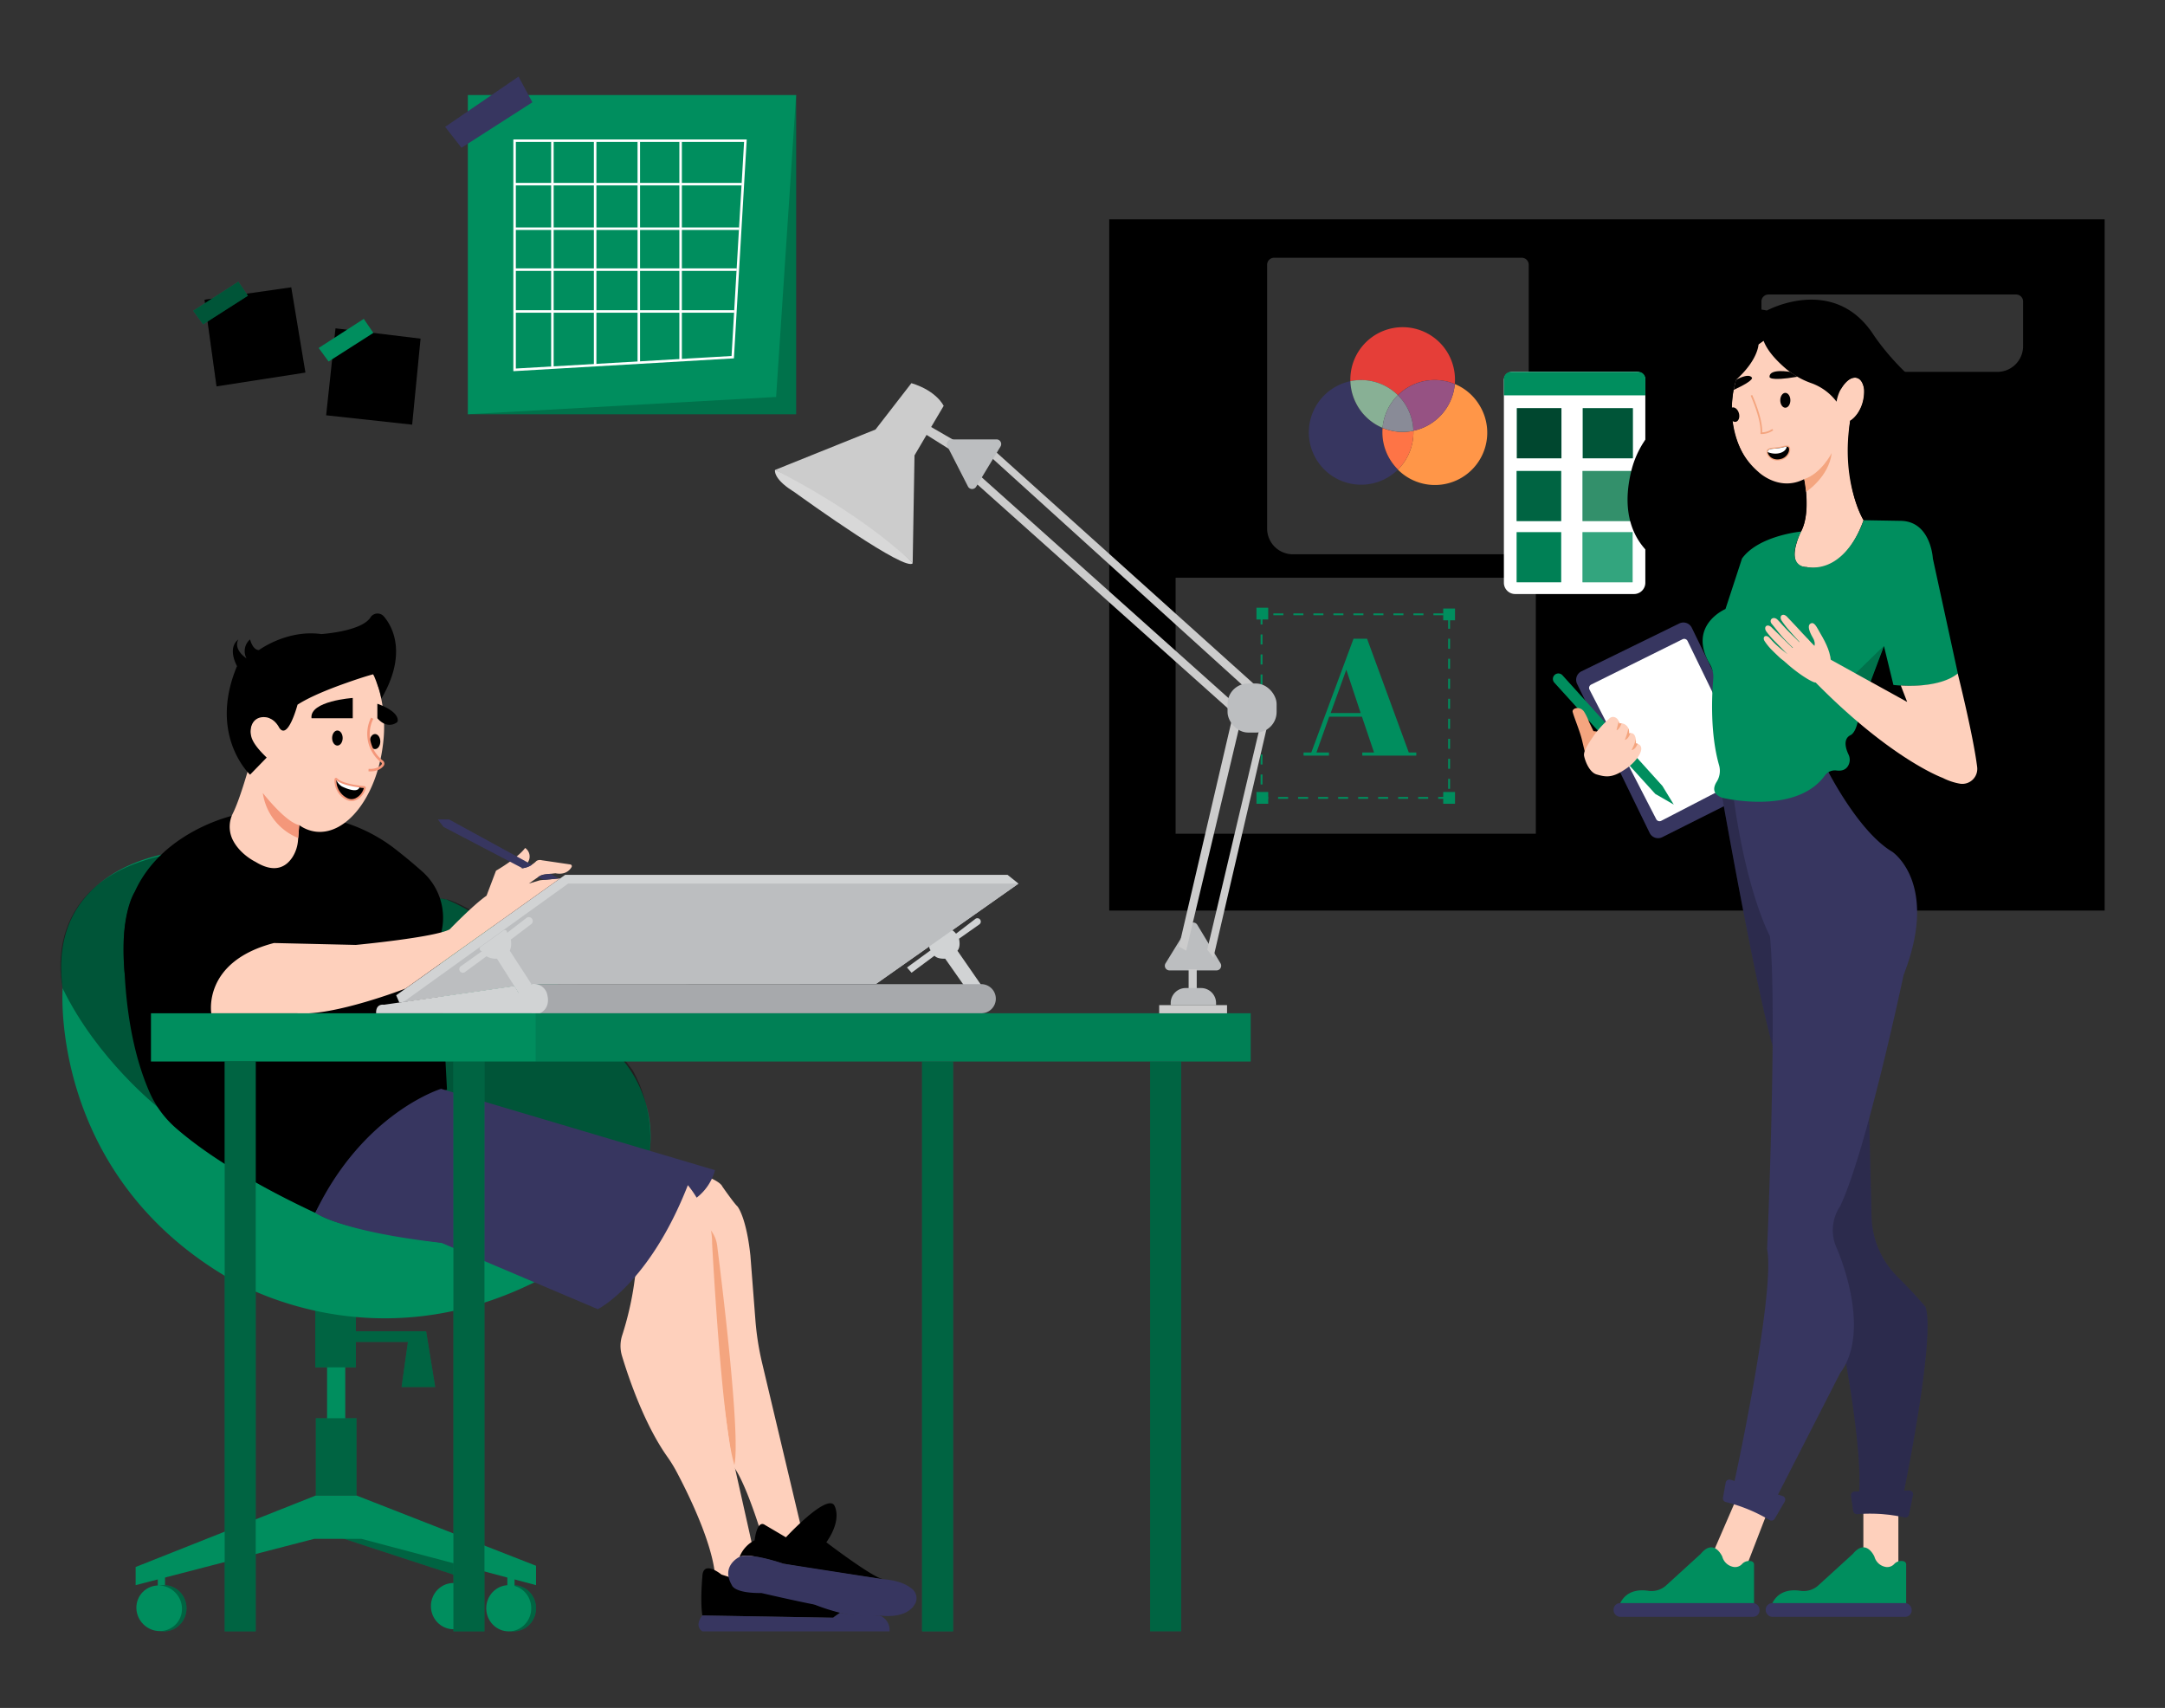 <svg id="a72c5dbb-a84c-4323-8272-804a76f591eb" data-name="Layer 1" xmlns="http://www.w3.org/2000/svg" width="865.76" height="682.89" viewBox="0 0 865.76 682.89"><rect x="0" y="0" width="865.76" height="682.89" fill="#333333" stroke="none"/><polygon points="318.36 165.62 318.36 37.99 187.09 165.62 318.36 165.62" fill="#008e5e" data-secondary="true"></polygon><polygon points="318.36 165.62 318.36 37.99 187.09 165.62 318.36 165.62" opacity="0.2"></polygon><polygon points="205.63 56.53 205.63 147.59 293.99 142.72 299.28 56.53 205.63 56.53" fill="none" stroke="#fff" stroke-miterlimit="10"></polygon><rect x="443.58" y="87.71" width="398.03" height="276.35" fill="#" data-primary="true"></rect><rect x="443.58" y="87.71" width="398.03" height="276.35" opacity="0.2"></rect><rect x="454.38" y="96.24" width="373.58" height="246.78" fill="#" data-primary="true"></rect><rect x="470.11" y="231" width="144.05" height="102.35" fill="#fff" opacity="0.2"></rect><path d="M281.9,470.12s6,2.07,7,4.35c0,0,4.77,6.84,6,7.88,0,0,3.53,4.14,5.18,19.69l2,25.78a111.36,111.36,0,0,0,2.7,17.22l16,67.44-7.25,5-9.33-5s-7-23-12-27.33l-15.2-106.74Z" fill="#fed0bc"></path><path d="M293.12,587.31l-13.8-99.14h0a12.34,12.34,0,0,1,7.47,9.84C289.48,519.27,296.93,581.42,293.12,587.31Z" fill="#f4a57f"></path><path d="M286,630.46c-1-13.49-10.94-33.53-15.44-42a55.66,55.66,0,0,0-3.7-6c-9.3-13.13-15.61-31.94-18.15-40.38a13.78,13.78,0,0,1,.14-8.31,126,126,0,0,0,5.44-26.34l20.73-35.65s9.95,13.06,9.74,25.28c0,0,3.73,71.09,8.7,87.88l12.44,55.54Z" fill="#fed0bc"></path><path d="M288.49,629.55s-7.45-6.17-7.63.91c0,0-.91,9.63,0,15.45l52.32.9a12.8,12.8,0,0,1,3-1.94Z" fill="#" data-primary="true"></path><path d="M295.75,622.47a12.65,12.65,0,0,1,6-6.6s.93-8.48,4.19-6.12l8.34,4.91s16-17.26,19.26-12.9c0,0,3.64,5.27-3.09,14.9,0,0,18.62,14.22,22.8,14.77,0,0-34.06-5-40.06-6.24C313.19,625.19,299.57,620.65,295.75,622.47Z" fill="#" data-primary="true"></path><path d="M280.86,645.91s-3.46,4,0,6.36h74.85a6.14,6.14,0,0,0-4-6.36,58,58,0,0,1-15.81-1.09l-2.72,2Z" fill="#373660"></path><path d="M295.75,622.47s-7.65,3.57-3.09,11.32c0,0,.73,3.26,11.81,3.15,0,0,13.84,3.21,21.37,4.64,0,0,14.54,6.25,25.87,4.33,0,0,10.32,1.8,14.09-4.42a4.74,4.74,0,0,0-.91-6.06c-1.9-1.69-5.48-3.58-12.09-4.06l-39.61-6.18S300.3,620.65,295.75,622.47Z" fill="#373660"></path><path d="M509.48,103.06h99.05a2.79,2.79,0,0,1,2.79,2.79V211.33A10.29,10.29,0,0,1,601,221.62H517a10.29,10.29,0,0,1-10.29-10.29V105.84A2.79,2.79,0,0,1,509.48,103.06Z" fill="#fff" opacity="0.2"></path><path d="M604.74,148.69H654.6a3.35,3.35,0,0,1,3.35,3.35V233a4.51,4.51,0,0,1-4.51,4.51H605.9a4.51,4.51,0,0,1-4.51-4.51V152A3.35,3.35,0,0,1,604.74,148.69Z" fill="#fff"></path><path d="M604.18,148.69h51a2.79,2.79,0,0,1,2.79,2.79v6.6a0,0,0,0,1,0,0H601.39a0,0,0,0,1,0,0v-6.6A2.79,2.79,0,0,1,604.18,148.69Z" fill="#008e5e" data-secondary="true"></path><rect x="606.58" y="163.2" width="17.82" height="20.04" fill="#008e5e" data-secondary="true"></rect><rect x="606.58" y="163.2" width="17.82" height="20.04" opacity="0.5"></rect><rect x="632.92" y="163.2" width="20.04" height="20.04" fill="#008e5e" data-secondary="true"></rect><rect x="632.92" y="163.2" width="20.04" height="20.04" opacity="0.4"></rect><rect x="606.48" y="188.31" width="17.82" height="20.04" fill="#008e5e" data-secondary="true"></rect><rect x="606.48" y="188.31" width="17.82" height="20.04" opacity="0.3"></rect><rect x="632.82" y="188.31" width="20.04" height="20.04" fill="#008e5e" data-secondary="true"></rect><rect x="632.82" y="188.31" width="20.04" height="20.04" fill="#ff99a3" opacity="0.2"></rect><rect x="606.48" y="212.77" width="17.82" height="20.04" fill="#008e5e" data-secondary="true"></rect><rect x="606.48" y="212.77" width="17.82" height="20.04" opacity="0.1"></rect><rect x="632.82" y="212.77" width="20.04" height="20.04" fill="#008e5e" data-secondary="true"></rect><rect x="632.82" y="212.77" width="20.04" height="20.04" fill="#fff" opacity="0.2"></rect><path d="M659.66,333l-29-59.57a3.75,3.75,0,0,1,1.72-5l39.15-19.15a3.73,3.73,0,0,1,5,1.72l28.82,59.17a3.74,3.74,0,0,1-1.68,5l-38.92,19.55A3.75,3.75,0,0,1,659.66,333Z" fill="#373660"></path><path d="M662.29,327.5l-26.67-51.78a1.49,1.49,0,0,1,.66-2l36.56-18.13a1.5,1.5,0,0,1,2,.69L700,308.05a1.49,1.49,0,0,1-.66,2l-35,18.12A1.49,1.49,0,0,1,662.29,327.5Z" fill="#fff"></path><path d="M688.73,318.94s16,90.6,21.72,103.87c0,0,35.63,132.68,33,174,0,0,5.69,2.65,17.82,0,0,0,12.88-62.17,8.71-74.3,0,0-4.72-5.6-11.19-12a35.37,35.37,0,0,1-10.4-24.22l-1.15-47.52-25.79-124.5A75.83,75.83,0,0,1,688.73,318.94Z" fill="#373660"></path><path d="M688.73,318.94s16,90.6,21.72,103.87c0,0,35.63,132.68,33,174,0,0,5.69,2.65,17.82,0,0,0,12.88-62.17,8.71-74.3,0,0-4.72-5.6-11.19-12a35.37,35.37,0,0,1-10.4-24.22l-1.15-47.52-25.79-124.5A75.83,75.83,0,0,1,688.73,318.94Z" opacity="0.2"></path><path d="M730,306.43s12.65,25.78,26.68,34.12c0,0,18.95,12.51,4.55,49.28,0,0-14.79,70.13-25.4,92.5a17.08,17.08,0,0,0-1.52,16.3s14.79,32.6,1.52,50.42l-25.4,49.66-17.06-5.31s16.68-76.2,13.27-94c0,0,4.17-95.15,1.14-125.1,0,0-9.1-16.49-14.41-54.49C693.39,319.8,716.92,323.52,730,306.43Z" fill="#373660"></path><path d="M721.36,190.89s3.12,13.67-1.15,21.63c0,0-7.05,14.21,2.3,14.21,0,0,14.26,4.6,22.72-18.76,0,0-8.46-12.72-5.37-39.76a8.7,8.7,0,0,1-4.36-.77S735.88,183.14,721.36,190.89Z" fill="#fed0bc"></path><path d="M707.17,117.75h99.05a2.79,2.79,0,0,1,2.79,2.79V138.4a10.29,10.29,0,0,1-10.29,10.29H714.67a10.29,10.29,0,0,1-10.29-10.29V120.54A2.79,2.79,0,0,1,707.17,117.75Z" fill="#fff" opacity="0.2"></path><ellipse cx="205.36" cy="643.03" rx="9" ry="9.24" fill="#008e5e" data-secondary="true"></ellipse><ellipse cx="205.36" cy="643.03" rx="9" ry="9.24" opacity="0.3"></ellipse><rect x="202.88" y="630.46" width="2.89" height="4.19" fill="#008e5e" data-secondary="true"></rect><ellipse cx="203.44" cy="643.03" rx="9" ry="9.24" fill="#008e5e" data-secondary="true"></ellipse><rect x="63.1" y="630.46" width="2.89" height="4.19" fill="#008e5e" data-secondary="true"></rect><ellipse cx="65.58" cy="643.03" rx="9" ry="9.24" fill="#008e5e" data-secondary="true"></ellipse><ellipse cx="65.58" cy="643.03" rx="9" ry="9.24" opacity="0.3"></ellipse><ellipse cx="181.32" cy="642.18" rx="9" ry="9.24" fill="#008e5e" data-secondary="true"></ellipse><path d="M134.3,614.17l49.78,16.29s-.56-7.58,0-8.14-49.66-9.84-49.66-9.84Z" fill="#008e5e" data-secondary="true"></path><path d="M134.3,614.17l49.78,16.29s-.56-7.58,0-8.14-49.66-9.84-49.66-9.84Z" opacity="0.3"></path><rect x="130.79" y="545.62" width="7.27" height="23.25" fill="#008e5e" data-secondary="true"></rect><polygon points="174.03 554.58 170.4 532.3 170.4 532.3 163.73 532.3 142.29 532.3 142.29 521.27 126.07 521.27 126.07 546.71 142.29 546.71 142.29 536.54 163.13 536.54 160.59 554.58 174.03 554.58" fill="#008e5e" data-secondary="true"></polygon><polygon points="174.03 554.58 170.4 532.3 170.4 532.3 163.73 532.3 142.29 532.3 142.29 521.27 126.07 521.27 126.07 546.71 142.29 546.71 142.29 536.54 163.13 536.54 160.59 554.58 174.03 554.58" opacity="0.3"></polygon><rect x="368.73" y="424.45" width="12.41" height="227.82" fill="#008e5e" data-secondary="true"></rect><rect x="459.93" y="424.42" width="12.41" height="227.82" fill="#008e5e" data-secondary="true"></rect><g opacity="0.3"><rect x="368.73" y="424.45" width="12.41" height="227.82"></rect><rect x="459.93" y="424.42" width="12.41" height="227.82"></rect></g><path d="M68.29,341.05s-49.78,5.81-43.24,54.14c0,0-5.45,72.67,64.68,114.82,0,0,55.59,36.7,124.27,2.54,0,0,49.24-20.86,46-61.86A48.64,48.64,0,0,0,250,425c-12-15.65-43-53.55-71.43-65.35Z" fill="#008e5e" data-secondary="true"></path><path d="M63.34,442.87s-24.41-19.16-38.28-47.68c0,0-11.19-44.67,45.13-54.14l109,18.64s28.07,7.24,73.81,68.24c0,0,31.51,51.2-38.19,84.62l-37.59-15.62s-42-5.09-50.73-12C126.51,484.94,76.81,462.94,63.34,442.87Z" opacity="0.4"></path><path d="M178.75,435.7c-32.15,10.18-52.68,49.24-52.68,49.24-30.52-14.27-47.4-26.7-55.62-33.81a40.7,40.7,0,0,1-10.58-14.27c-12.37-28-10.11-64-10.11-64C52.85,334.69,93.55,326,93.55,326a164,164,0,0,1,34.29.63,64.08,64.08,0,0,1,30.28,12.9c3.06,2.38,6.75,5.39,10.82,9a24.66,24.66,0,0,1,7.81,23,51.43,51.43,0,0,1-1.15,5.06Z" fill="#" data-primary="true"></path><polygon points="54.24 633.79 54.24 626.53 126.31 597.94 142.54 597.94 214.36 626.04 214.36 633.79 144.48 615.26 125.7 615.26 54.24 633.79" fill="#008e5e" data-secondary="true"></polygon><path d="M239.07,523.45s20.53-10.11,36-49.59a42.71,42.71,0,0,1,3.51,5,20.57,20.57,0,0,0,7.33-11L176.39,435.34s-31.07,9.45-50.32,49.6c0,0,10.17,7.45,50.5,12Z" fill="#373660"></path><path d="M205.76,394.22l1.7,2.79a5.42,5.42,0,0,1,5.09-3.52l137.71-.07,21.34-15a2.25,2.25,0,0,0,.55,1.52l-9.45,6.9,1.82,2.09,9.17-6.81c1.28,1.45,4.27,1.18,4.27,1.18l7.72,11h7l-9.81-14.17c1.45-1.63.63-4.8.63-4.8l8.14-5.73a1.36,1.36,0,0,0,.37-1.82h0a1.36,1.36,0,0,0-2-.36l-7.71,5.9a5.16,5.16,0,0,0-1.5-1.38l26.48-18.64-4.36-3.51H226l-67.58,48.15,1.27,2.92Z" fill="#d1d3d4"></path><path d="M76.12,349.69c-6.22-1.55-14.9-1.34-22.49,7.42,0,0-5.87,9-3.8,31.82,0,0,9.6,13.52,14.55,16.22H84.5s-4-20,25.06-28.1a10.45,10.45,0,0,1-7.29-4.17,116.51,116.51,0,0,0-14.18-16.56A27.52,27.52,0,0,0,76.12,349.69Z" fill="#" data-primary="true"></path><path d="M76.12,349.69c-6.22-1.55-14.9-1.34-22.49,7.42,0,0-5.87,9-3.8,31.82,0,0,9.6,13.52,14.55,16.22H84.5s-4-20,25.06-28.1a10.45,10.45,0,0,1-7.29-4.17,116.51,116.51,0,0,0-14.18-16.56A27.52,27.52,0,0,0,76.12,349.69Z" opacity="0.2"></path><path d="M118.79,405.15H84.5s-3.63-20.64,25.06-28.1l32.73.76s31.74-3,37.55-6.24c0,0,9.45-9.81,14.72-13.44l3.79-10s8.56-4.91,11.65-9.09a4.16,4.16,0,0,1,1.27,5.45s-1.27,2.64-3.36,2.82a10.42,10.42,0,0,0,6.63-3.09,2.65,2.65,0,0,1,2.09-.27l11.43,1.68a.7.7,0,0,1,.51,1.05c-.73,1.25-2.53,3.24-6.46,2.48l-4.28.46a5.09,5.09,0,0,0-2.35.87l-4,2.78,4.13-1.22a3.43,3.43,0,0,1,.71-.14l7.69-.73-61.85,44.07S133.44,406.38,118.79,405.15Z" fill="#fed0bc"></path><rect x="89.85" y="424.42" width="12.41" height="227.85" fill="#008e5e" data-secondary="true"></rect><rect x="89.85" y="424.42" width="12.41" height="227.85" opacity="0.3"></rect><rect x="181.32" y="424.42" width="12.41" height="227.85" fill="#008e5e" data-secondary="true"></rect><rect x="181.32" y="424.42" width="12.41" height="227.85" opacity="0.3"></rect><rect x="126.31" y="567.06" width="16.23" height="30.89" fill="#008e5e" data-secondary="true"></rect><rect x="126.31" y="567.06" width="16.23" height="30.89" opacity="0.3"></rect><ellipse cx="63.66" cy="643.03" rx="9" ry="9.24" transform="translate(-436.05 233.36) rotate(-45)" fill="#008e5e" data-secondary="true"></ellipse><path d="M161.36,400.6l65.84-47.32H407.3l-57,40.14-135.76.07s-5.59-.66-7,3.52l-1.7-2.79Z" fill="#bcbec0"></path><polygon points="198.35 382.71 208.19 398.22 212.54 393.5 203.1 378.96 198.35 382.71" fill="#d1d3d4"></polygon><path d="M212.55,393.49H392.39a5.83,5.83,0,0,1,5.83,5.83h0a5.83,5.83,0,0,1-5.83,5.83H212.55Z" fill="#a7a9ac"></path><path d="M153.5,401.73s-3.27-.62-3.09,3.42h65.41s4.36-1.6,3.08-7.23a5.47,5.47,0,0,0-6.35-4.43,5.71,5.71,0,0,0-5.09,3.52l-1.7-2.79Z" fill="#d1d3d4"></path><polygon points="60.37 405.14 60.37 424.42 215.19 424.42 500.13 424.42 500.13 405.14 213.79 405.14 60.37 405.14" fill="#008e5e" data-secondary="true"></polygon><rect x="214.2" y="405.15" width="285.93" height="19.27" opacity="0.1"></rect><path d="M467.68,388h18.79a1.87,1.87,0,0,0,1.6-2.83l-9.29-15.41a1.87,1.87,0,0,0-3.17-.06l-9.49,15.41A1.86,1.86,0,0,0,467.68,388Z" fill="#bcbec0"></path><path d="M208.88,347.11l-31.54-16.49-2.27-3h4.48l33.18,18.15A7.51,7.51,0,0,1,208.88,347.11Z" fill="#373660"></path><path d="M215.19,350.72l2.35,1.09,6-.56-3.43-1.87S216.4,349.5,215.19,350.72Z" fill="#373660"></path><path d="M151.12,274.2a31.66,31.66,0,0,0-1.26-4.34l-.44.12c-3.19-6.67-8-11.12-13.88-11.85-11.34-1.42-22.47,11.62-26.13,29.81a6.35,6.35,0,0,0-1.38-.69,5.18,5.18,0,0,0-4.63-.62c-3.12,1.22-4.23,5.82-2.48,10.27a12.13,12.13,0,0,0,1.16,2.24l-3,9.16c-2.9,9.85-4.8,14.59-5.94,16.87a11.88,11.88,0,0,0-.25,10.25c2.85,6.15,9.28,9.17,9.28,9.17,8.11,5,12.55,1.6,14.81-1.91a14.45,14.45,0,0,0,2.19-6.7l.48-6.08a14.37,14.37,0,0,0,6.54,2.61c12.28,1.54,24.32-13.86,26.9-34.4A55,55,0,0,0,151.12,274.2Z" fill="#fed0bc"></path><path d="M100,309.74s-16.85-15.65-5.22-43.41c0,0-4.09-7.12.56-10.68,0,0-2.46,3.56,3.23,7.6a6.19,6.19,0,0,1,1.43-7.6s1,4.27,3.56,4.27c0,0,11.15-8.3,24.91-6.4,0,0,16-1,19.66-6.63a3.33,3.33,0,0,1,5.32-.48c4.23,4.88,9,16-.94,32.92a27.72,27.72,0,0,0-1.6-5.55,39.44,39.44,0,0,0-1.65-4.19c-3.66,1-7.49,2.3-11.51,3.73-6.36,2.26-13.93,5.3-18.77,8.43,0,0-3.87,14.65-7.37,9.13,0,0-1.74-3.65-5.23-4.09-5.07-.65-7,3.94-5.84,7.9.64,2.21,2.61,4.86,6.11,8.21Z"></path><path d="M736.77,163.2c0,16.47-9.9,30.62-22.12,30.62s-22.11-14.15-22.11-30.62,9.9-29.83,22.11-29.83S736.77,146.72,736.77,163.2Z" fill="#fed0bc"></path><ellipse cx="739.86" cy="159.85" rx="9.17" ry="5.14" transform="translate(362.1 815.78) rotate(-72.25)" fill="#fed0bc"></ellipse><path d="M703.21,137.67s-.07,6.18-9,14.21c0,0-7.41,22.71,9,36.84,0,0,8.23,8,18.3,2.83,0,0,2.68,13.58-1.3,21,0,0-19.33,2.56-23.6,10.8,0,0-6.54,0-7.67-10.23l-2,1.7s-1.71,10.24,0,13.36c0,0-11.38.29-21.61-19.33,0,0-5.69,7.11,1.7,17.34,0,0-22.23-8.06-14.59-38.31a37.7,37.7,0,0,1,19.94-24.49l.34-.16s15.27-5,13.89-24c0,0,0-19.34,19.94-15.07,0,0,26.44-14.44,42.37,9.27,0,0,12.51,19.74,33,29.83,0,0,38.66,12.07,22.46,41.93,0,0-1.71-7.4-6.83-8,0,0,1.71,8-.57,14.49,0,0-9.09-8.81-17.91-10.23,0,0,7.11,9.1,5.4,16.21l-11.65,5.68s-.57-13.93-12.8-15.07L745.23,208s-9.32-15.27-5.37-39.76c0,0,5.77-3.39,5.57-12.52,0,0-.52-5.22-4.13-4.69,0,0-2.33-.12-5.24,4.68a15.85,15.85,0,0,0-1.64,4.9,21.77,21.77,0,0,0-10-7.38,33,33,0,0,1-9.95-5.55c-3.55-3-7.59-7.05-9.23-11.43Z"></path><path d="M696.61,223.32,690,243.51s-15.38,6.49-6.23,22.07a10,10,0,0,1,1.33,6c-.56,6.63-1.27,21.75,2.33,34.35a8.16,8.16,0,0,1-.93,6.62c-1.32,2.09-2,4.9,2.25,6.43,0,0,29.36,7.17,41-8.92a4.94,4.94,0,0,1,4.62-2c1.73.22,3.77,0,4.83-2.17a4.81,4.81,0,0,0,0-4.22c-1-2.11-2.36-6.08.74-7.71,0,0,2.81-.76,3.57-9.48l9.86-26.16,3.79,15.54s18.57,2.28,25.77-4.54l-10-46s-.75-14.84-12.8-15.07L745.23,208s-6.48,20.94-22.72,18.76c0,0-9.22.29-2.3-14.21C720.21,212.52,703.25,214.13,696.61,223.32Z" fill="#008e5e" data-secondary="true"></path><polygon points="694.15 599.77 685.24 620.31 691.31 628.84 698.13 626.95 706.85 604.39 694.15 599.77" fill="#fed0bc"></polygon><path d="M745.14,620.88V603.06h14v25.78S743.81,630.55,745.14,620.88Z" fill="#fed0bc"></path><path d="M647.9,641h53.52V625.56a1.36,1.36,0,0,0-1.15-1.35,3.91,3.91,0,0,0-3.52,1,3.78,3.78,0,0,1-3.23,1.34,5.65,5.65,0,0,1-4.79-4.14s-3.3-7.58-8.61-1.14l-13.77,12.56a8.73,8.73,0,0,1-7.16,2.23C655.66,635.51,650.5,635.78,647.9,641Z" fill="#008e5e" data-secondary="true"></path><rect x="645.25" y="640.97" width="58.38" height="5.5" rx="2.6" fill="#373660"></rect><path d="M708.74,641h53.52V625.56a1.35,1.35,0,0,0-1.15-1.35,3.89,3.89,0,0,0-3.51,1,3.81,3.81,0,0,1-3.24,1.34,5.65,5.65,0,0,1-4.79-4.14s-3.3-7.58-8.6-1.14l-13.78,12.56a8.73,8.73,0,0,1-7.16,2.23C716.5,635.51,711.34,635.78,708.74,641Z" fill="#008e5e" data-secondary="true"></path><rect x="706.09" y="640.97" width="58.38" height="5.5" rx="2.6" fill="#373660"></rect><path d="M728,261.51l34.65,19.14-2.54-6.57s15.26,1.33,22.76-4.79c0,0,6.14,24.4,7.77,37.33a6,6,0,0,1-6.69,6.75,24.31,24.31,0,0,1-7.11-2.36s-22.11-7.92-54.45-41.91" fill="#fed0bc"></path><path d="M621.55,272.93l40.38,44.5,7.39,4.26-4.55-7.46L624.82,270a2.21,2.21,0,0,0-3.2-.09h0A2.21,2.21,0,0,0,621.55,272.93Z" fill="#008e5e" data-secondary="true"></path><path d="M704.41,173.55H704l0-.35c.4-5.48-3.88-14.88-3.92-15l.6-.28c.18.39,4.22,9.26,4,14.94a7.24,7.24,0,0,0,4-1.34l.43.51A8.25,8.25,0,0,1,704.41,173.55Z" fill="#f4a57f"></path><ellipse cx="713.93" cy="160.05" rx="2.02" ry="2.97"></ellipse><ellipse cx="697.22" cy="163.02" rx="2.02" ry="2.97" transform="matrix(0.96, -0.26, 0.26, 0.96, -18.27, 190.56)"></ellipse><path d="M715.78,148.69s-8.17-1.47-8.17,1.94c0,0-.59,2,11.17,0Z"></path><path d="M694.19,151.88s4.75-2.76,6.24-1.06c0,0,2,.9-7.19,5.09Z"></path><path d="M721.51,191.55s.48,2.73.74,5.09c0,0,9.12-5.94,10.23-15.51C732.48,181.13,728.37,189.28,721.51,191.55Z" fill="#f4a57f"></path><polygon points="747.92 272.52 742.02 269.26 753.28 258.29 747.92 272.52" opacity="0.2"></polygon><path d="M689,598.82l1.08-6a1.5,1.5,0,0,1,1.93-1.18l20.83,6.51a1.52,1.52,0,0,1,.86,2.2l-4,6.88a1.49,1.49,0,0,1-2.07.54,64.08,64.08,0,0,0-17.54-7.22A1.5,1.5,0,0,1,689,598.82Z" fill="#373660"></path><path d="M741.07,604.11l-.88-6.05a1.51,1.51,0,0,1,1.47-1.72l21.82-.4a1.51,1.51,0,0,1,1.51,1.81l-1.6,7.79a1.5,1.5,0,0,1-1.79,1.17,62.93,62.93,0,0,0-7.63-1.22,64.1,64.1,0,0,0-11.29-.1A1.51,1.51,0,0,1,741.07,604.11Z" fill="#373660"></path><path d="M741.07,604.11l-.88-6.05a1.51,1.51,0,0,1,1.47-1.72l21.82-.4a1.51,1.51,0,0,1,1.51,1.81l-1.6,7.79a1.5,1.5,0,0,1-1.79,1.17,62.93,62.93,0,0,0-7.63-1.22,64.1,64.1,0,0,0-11.29-.1A1.51,1.51,0,0,1,741.07,604.11Z" opacity="0.2"></path><path d="M192.13,378.64s-1,1.16.58,1.7l-8.45,6a1.41,1.41,0,0,0-.32,2h0a1.41,1.41,0,0,0,2,.32l8.58-6.31a7.29,7.29,0,0,0,7.13.07s3.53-1.4,2.62-6.74l8.09-6.14a1.56,1.56,0,0,0,.41-2.17h0a1.56,1.56,0,0,0-2.24-.36l-7.78,6c.07-.5-.24-1.46-1.31-1.06Z" fill="#d1d3d4"></path><polygon points="187.09 37.99 187.09 165.62 310.36 158.72 318.36 37.99 187.09 37.99" fill="#008e5e" data-secondary="true"></polygon><line x1="205.63" y1="73.63" x2="296.7" y2="73.63" fill="none" stroke="#fff" stroke-miterlimit="10"></line><line x1="205.63" y1="91.44" x2="295.62" y2="91.44" fill="none" stroke="#fff" stroke-miterlimit="10"></line><line x1="205.63" y1="107.81" x2="294.63" y2="107.81" fill="none" stroke="#fff" stroke-miterlimit="10"></line><line x1="205.63" y1="124.53" x2="293.62" y2="124.53" fill="none" stroke="#fff" stroke-miterlimit="10"></line><line x1="220.9" y1="56.53" x2="220.9" y2="146.75" fill="none" stroke="#fff" stroke-miterlimit="10"></line><line x1="237.99" y1="56.53" x2="237.99" y2="145.81" fill="none" stroke="#fff" stroke-miterlimit="10"></line><line x1="255.45" y1="56.53" x2="255.45" y2="144.84" fill="none" stroke="#fff" stroke-miterlimit="10"></line><line x1="272.17" y1="56.53" x2="272.17" y2="143.92" fill="none" stroke="#fff" stroke-miterlimit="10"></line><polygon points="178 50.72 184.54 59.08 212.9 40.9 207.36 30.62 178 50.72" fill="#373660"></polygon><polygon points="205.78 56.25 205.78 147.88 293.01 142.81 298.08 56.25 205.78 56.25" fill="none" stroke="#fff" stroke-miterlimit="10"></polygon><polygon points="130.42 166.05 134.16 131.28 168.18 135.4 164.82 169.79 130.42 166.05" fill="#" data-primary="true"></polygon><polygon points="127.43 139.13 145.47 127.5 149.3 133.11 131.4 144.55 127.43 139.13" fill="#008e5e" data-secondary="true"></polygon><polygon points="86.59 154.49 81.8 119.84 116.47 114.88 122.14 148.97 86.59 154.49" fill="#" data-primary="true"></polygon><polygon points="86.59 154.49 116.47 114.88 81.8 119.84 86.59 154.49" opacity="0.2"></polygon><polygon points="77.26 124.26 95.3 112.62 99.13 118.24 81.23 129.68 77.26 124.26" fill="#008e5e" data-secondary="true"></polygon><polygon points="77.26 124.26 95.3 112.62 99.13 118.24 81.23 129.68 77.26 124.26" opacity="0.4"></polygon><path d="M559,158a20.93,20.93,0,0,1,22.75-4.44A20.92,20.92,0,1,0,540,152.41,21,21,0,0,1,559,158Z" fill="#e53e38"></path><path d="M591.61,162a20.76,20.76,0,0,0-9.85-8.46,20.91,20.91,0,0,1-16.56,18.68A21,21,0,0,1,559,187.77,20.92,20.92,0,0,0,591.61,162Z" fill="#ff9648"></path><path d="M562.87,155a20.9,20.9,0,0,0-3.86,3,21,21,0,0,1,6.19,14.24,20.91,20.91,0,0,0,16.56-18.68A20.89,20.89,0,0,0,562.87,155Z" fill="#965283"></path><path d="M552.88,171.1A21,21,0,0,1,540,152.41a20.92,20.92,0,1,0,15.14,38.37,21.77,21.77,0,0,0,3.87-3,21.29,21.29,0,0,1-3.17-4A20.82,20.82,0,0,1,552.88,171.1Z" fill="#373660"></path><path d="M552.88,171.1A20.94,20.94,0,0,1,559,158a21,21,0,0,0-19-5.61,21,21,0,0,0,12.88,18.69Z" fill="#88b095"></path><path d="M565.2,172.26a21,21,0,0,1-12.32-1.16,20.82,20.82,0,0,0,3,12.65,21.29,21.29,0,0,0,3.17,4A21,21,0,0,0,565.2,172.26Z" fill="#fe7446"></path><path d="M559,158a20.94,20.94,0,0,0-6.13,13.08,21,21,0,0,0,12.32,1.16A21,21,0,0,0,559,158Z" fill="#898b97"></path><path d="M715.83,266s-3-2-4.16-3.09-2.6-2.47-3.44-3.34a22.87,22.87,0,0,1-2.66-3.35c-.94-1.82.79-2.64,2.08-1.13.45.51,1.53,1.7,2.54,2.63s2.42,2.12,3.26,2.74a16.55,16.55,0,0,0,3.83,2.47C717.44,263.84,715.83,266,715.83,266Z" fill="#fed0bc"></path><path d="M716.87,264.25a38.67,38.67,0,0,0-4-4.63c-1.48-1.5-2.77-2.81-3.72-3.79a38.74,38.74,0,0,1-2.73-3.23c-1.42-1.88.22-3.48,2-1.76.47.47,1.82,1.77,3,2.92s2.72,2.68,3.62,3.56c1.62,1.45,4.07,4.14,4.06,4.17C719.51,262.88,716.87,264.25,716.87,264.25Z" fill="#fed0bc"></path><path d="M722.49,260.45a41,41,0,0,0-3.82-4.81c-1.43-1.57-2.65-2.95-3.55-4a36.06,36.06,0,0,1-2.58-3.37c-1.33-1.93.38-3.45,2.11-1.64.45.49,1.74,1.85,2.88,3.05s2.59,2.8,3.45,3.73a56.15,56.15,0,0,1,3.86,4.35C725.18,259.21,722.49,260.45,722.49,260.45Z" fill="#fed0bc"></path><path d="M718.75,260.67c-1.21-1.11-2.79-2.69-4.19-4.1a52.4,52.4,0,0,1-3.65-4.13c-.9-1.12-1.62-2.07-2.33-2.91-1.51-1.72.57-3.39,2.25-1.74.58.57,1.85,2,2.92,3.15,1.21,1.3,2.31,2.4,3.18,3.24,1.57,1.49,4,4,4,4C721.2,259.46,718.75,260.67,718.75,260.67Z" fill="#fed0bc"></path><path d="M724.91,259.23s7.14,10.77,7.3,6.89c.2-4.71-2-9-4.22-12.78-1.65-2.85-2.47-4.88-4-4-1.27.7-.6,3,.94,5.65C726.69,257.93,724.91,259.23,724.91,259.23Z" fill="#fed0bc"></path><path d="M725.32,272.75c-3.16-1.26-8.92-5.54-11.71-8.34a6.47,6.47,0,0,1,1.6-3.57c2.13-2.49,5.82-5.67,7.5-5.55,1.67,1.93,6,5.79,8.43,8.6C735,268.38,728,273.81,725.32,272.75Z" fill="#fed0bc"></path><path d="M632.61,295.83c-.88-3.64-3.19-9.05-3.72-11.2-.37-1.48,3.09-2.62,4.73.19a22.79,22.79,0,0,1,1.84,3.88l1.75,3.63s4.35.34,6.29,2c1.38,1.14-1.54,6.07-1.54,6.07s-4.78,7.6-6,6.19S633.46,299.36,632.61,295.83Z" fill="#f4a57f"></path><path d="M638.52,309.66c3.14.88,5.87,1.67,11.09-1.9A18.85,18.85,0,0,0,654.8,303c3.78-5.44-.63-5.78-.63-5.78s.47-4.9-2.75-4a3.42,3.42,0,0,0-3.89-4c-.28-2.32-2.73-3.46-4.18-1.73a40.27,40.27,0,0,0-6,6.62c-2,3-4.24,6.11-3.89,8.1C633.77,303.89,635.43,308.8,638.52,309.66Z" fill="#fed0bc"></path><path d="M651.42,293.25a5.26,5.26,0,0,1,.58-.11c-.46,1.09-1.08,2.45-2.25,2.68a23.68,23.68,0,0,0,1.41-4.57A4.51,4.51,0,0,1,651.42,293.25Z" fill="#f4a57f"></path><path d="M654.17,297.22a3.37,3.37,0,0,1,.71.17c-.43,1-1.23,2.43-2.43,2.48a16.67,16.67,0,0,0,1.68-4.28A8.41,8.41,0,0,1,654.17,297.22Z" fill="#f4a57f"></path><path d="M647.53,289.26a2.45,2.45,0,0,1,.92,0c-.34.88-1,2.38-2,2.72.25-1.19.62-2.62.86-3.55A3.21,3.21,0,0,1,647.53,289.26Z" fill="#f4a57f"></path><path d="M712.86,178.43c-.47.11-1,.23-1.53.32s-1.11.13-1.64.18c-1.49.12-2.9.23-3.24,1.4a2.54,2.54,0,0,0,.56,1.95,4.39,4.39,0,0,0,3.43,1.84,6.18,6.18,0,0,0,1.47-.09,5,5,0,0,0,3.42-2.38,3.3,3.3,0,0,0,.46-2.64,1.21,1.21,0,0,0-1.17-.85A6.68,6.68,0,0,0,712.86,178.43Z" fill="#f4a57f"></path><path d="M711.39,179.19c-2.08.33-4.16.07-4.51,1.26-.25.85,1.22,3.81,4.94,3.14,2.61-.47,4-3,3.54-4.44C715,178.06,713.47,178.87,711.39,179.19Z"></path><path d="M706.88,180.45a1,1,0,0,0,0,.31c3.25,1.36,7.18.39,7.63-2.16-.71,0-1.8.39-3.1.59C709.31,179.52,707.23,179.26,706.88,180.45Z" fill="#fff"></path><path d="M141.06,287.17v-8.1s-17.35,1.16-16.49,8.1Z"></path><path d="M150.9,287.17v-5.78s8.26,2.66,8.16,6.71a1,1,0,0,1-.45.81C157.55,289.63,154.41,291.15,150.9,287.17Z"></path><ellipse cx="134.92" cy="295.09" rx="2.11" ry="3.01"></ellipse><ellipse cx="149.97" cy="296.5" rx="2.11" ry="3.01"></ellipse><path d="M148.83,287.17a14,14,0,0,0,4,17.36,1,1,0,0,1,.15,1.42c-.73.91-2.35,2.17-5.6,1.95" fill="none" stroke="#f4977a" stroke-miterlimit="10"></path><path d="M134.39,311.86s-.48,1.47.73,4.15c0,0,2.64,4.31,6.33,3.79a6.53,6.53,0,0,0,4.45-4.92,9.89,9.89,0,0,1-3.88-.53S136,312.78,134.39,311.86Z"></path><path d="M134.46,311.63s-.08,0-.07,0a5.71,5.71,0,0,0,2.28,2.78s6.69,3.47,7.18,0C143.85,314.49,137.48,313.81,134.46,311.63Z" fill="#fff"></path><path d="M145.61,314.68c-1.75-.15-8.84-.9-11.07-3.22a.22.22,0,0,0-.38.14,8.2,8.2,0,0,0,4.5,7.83,4.13,4.13,0,0,0,3.47.16,6.7,6.7,0,0,0,3.76-4.49A.33.33,0,0,0,145.61,314.68Z" fill="none" stroke="#f4977a" stroke-miterlimit="10" stroke-width="0.75"></path><path d="M119.66,329.9l-.41,5.15a22.89,22.89,0,0,1-14.16-18S114.11,328.7,119.66,329.9Z" fill="#f4977a"></path><path d="M579.11,319.39h-4v-.75h4Zm-8,0h-4v-.75h4Zm-8,0h-4v-.75h4Zm-8,0h-4v-.75h4Zm-8,0h-4v-.75h4Zm-8,0h-4v-.75h4Zm-8,0h-4v-.75h4Zm-8,0h-4v-.75h4Zm-8,0h-4v-.75h4Zm-8,0h-3v-1.72h.75v1h2.28Zm72.75-4h-.75v-4h.75Zm-75-1.72h-.75v-4h.75Zm75-6.28h-.75v-4h.75Zm-75-1.72h-.75v-4h.75Zm75-6.28h-.75v-4h.75Zm-75-1.72h-.75v-4h.75Zm75-6.28h-.75v-4h.75Zm-75-1.72h-.75v-4h.75Zm75-6.28h-.75v-4h.75Zm-75-1.72h-.75v-4h.75Zm75-6.28h-.75v-4h.75Zm-75-1.72h-.75v-4h.75Zm75-6.28h-.75v-4h.75Zm-75-1.72h-.75v-4h.75Zm75-6.28h-.75v-4h.75Zm-75-1.72h-.75v-4h.75Zm75-6.28h-.75v-4h.75Zm-75-1.72h-.75v-4.38h1.13V246h-.38ZM577.21,246h-4v-.75h4Zm-8,0h-4v-.75h4Zm-8,0h-4v-.75h4Zm-8,0h-4v-.75h4Zm-8,0h-4v-.75h4Zm-8,0h-4v-.75h4Zm-8,0h-4v-.75h4Zm-8,0h-4v-.75h4Zm-8,0h-4v-.75h4Z" fill="#008e5e" data-secondary="true"></path><rect x="502.44" y="242.98" width="4.71" height="4.71" fill="#008e5e" data-secondary="true"></rect><rect x="502.44" y="316.66" width="4.71" height="4.71" fill="#008e5e" data-secondary="true"></rect><rect x="577.13" y="316.66" width="4.71" height="4.71" fill="#008e5e" data-secondary="true"></rect><rect x="577.13" y="243.31" width="4.71" height="4.71" fill="#008e5e" data-secondary="true"></rect><path d="M544.63,286.56h-13.1l-5.1,14.3h5v1.25H521.27v-1.25h3.11l16.88-45.47h5.42l16.68,45.47h3v1.25H544.76v-1.25h4.7Zm-12.51-1.46h12l-5.75-17.33Z" fill="#008e5e" data-secondary="true"></path><rect x="463.54" y="401.88" width="27.14" height="3.27" fill="#ccc"></rect><rect x="475.32" y="387.54" width="3.24" height="9.22" fill="#ccc"></rect><polygon points="482.76 379.69 503.84 290.54 506.68 290.54 485.24 382.84 482.76 379.69" fill="#ccc"></polygon><polygon points="492.47 288.37 495.6 290.54 474.34 380.11 471.44 378.47 492.47 288.37" fill="#ccc"></polygon><polygon points="492.69 284.73 390.23 193.16 391.92 190.26 497.54 284.73 492.69 284.73" fill="#ccc"></polygon><polygon points="396.77 183.23 497.54 274.56 502.62 274.56 396.77 179.36 396.77 183.23" fill="#ccc"></polygon><path d="M309.92,187.9s-.87,3.31,6.77,8.22c.33.21.65.42,1,.65,4.78,3.45,44.93,32.3,47.32,28.37C365,225.14,343.9,201.16,309.92,187.9Z" fill="#d8d8d8"></path><path d="M383.5,177.18l-11.14-6.45,5-8.45s-2.73-6-12.9-9.08l-14.35,18.53L309.92,187.9s32.89,16,55.05,37.24l.73-43.06,4.82-8.2L381.87,181Z" fill="#ccc"></path><path d="M390.36,194.59l9.74-16.07a1.87,1.87,0,0,0-1.6-2.84l-18,0a1.87,1.87,0,0,0-1.69,2.68l8.25,16.11A1.87,1.87,0,0,0,390.36,194.59Z" fill="#bcbec0"></path><path d="M474.1,395.05h6.19a6,6,0,0,1,6,6v.88a0,0,0,0,1,0,0H468.15a0,0,0,0,1,0,0V401A6,6,0,0,1,474.1,395.05Z" fill="#bcbec0"></path><rect x="490.88" y="273.28" width="19.62" height="19.62" rx="8.21" fill="#bcbec0"></rect></svg>